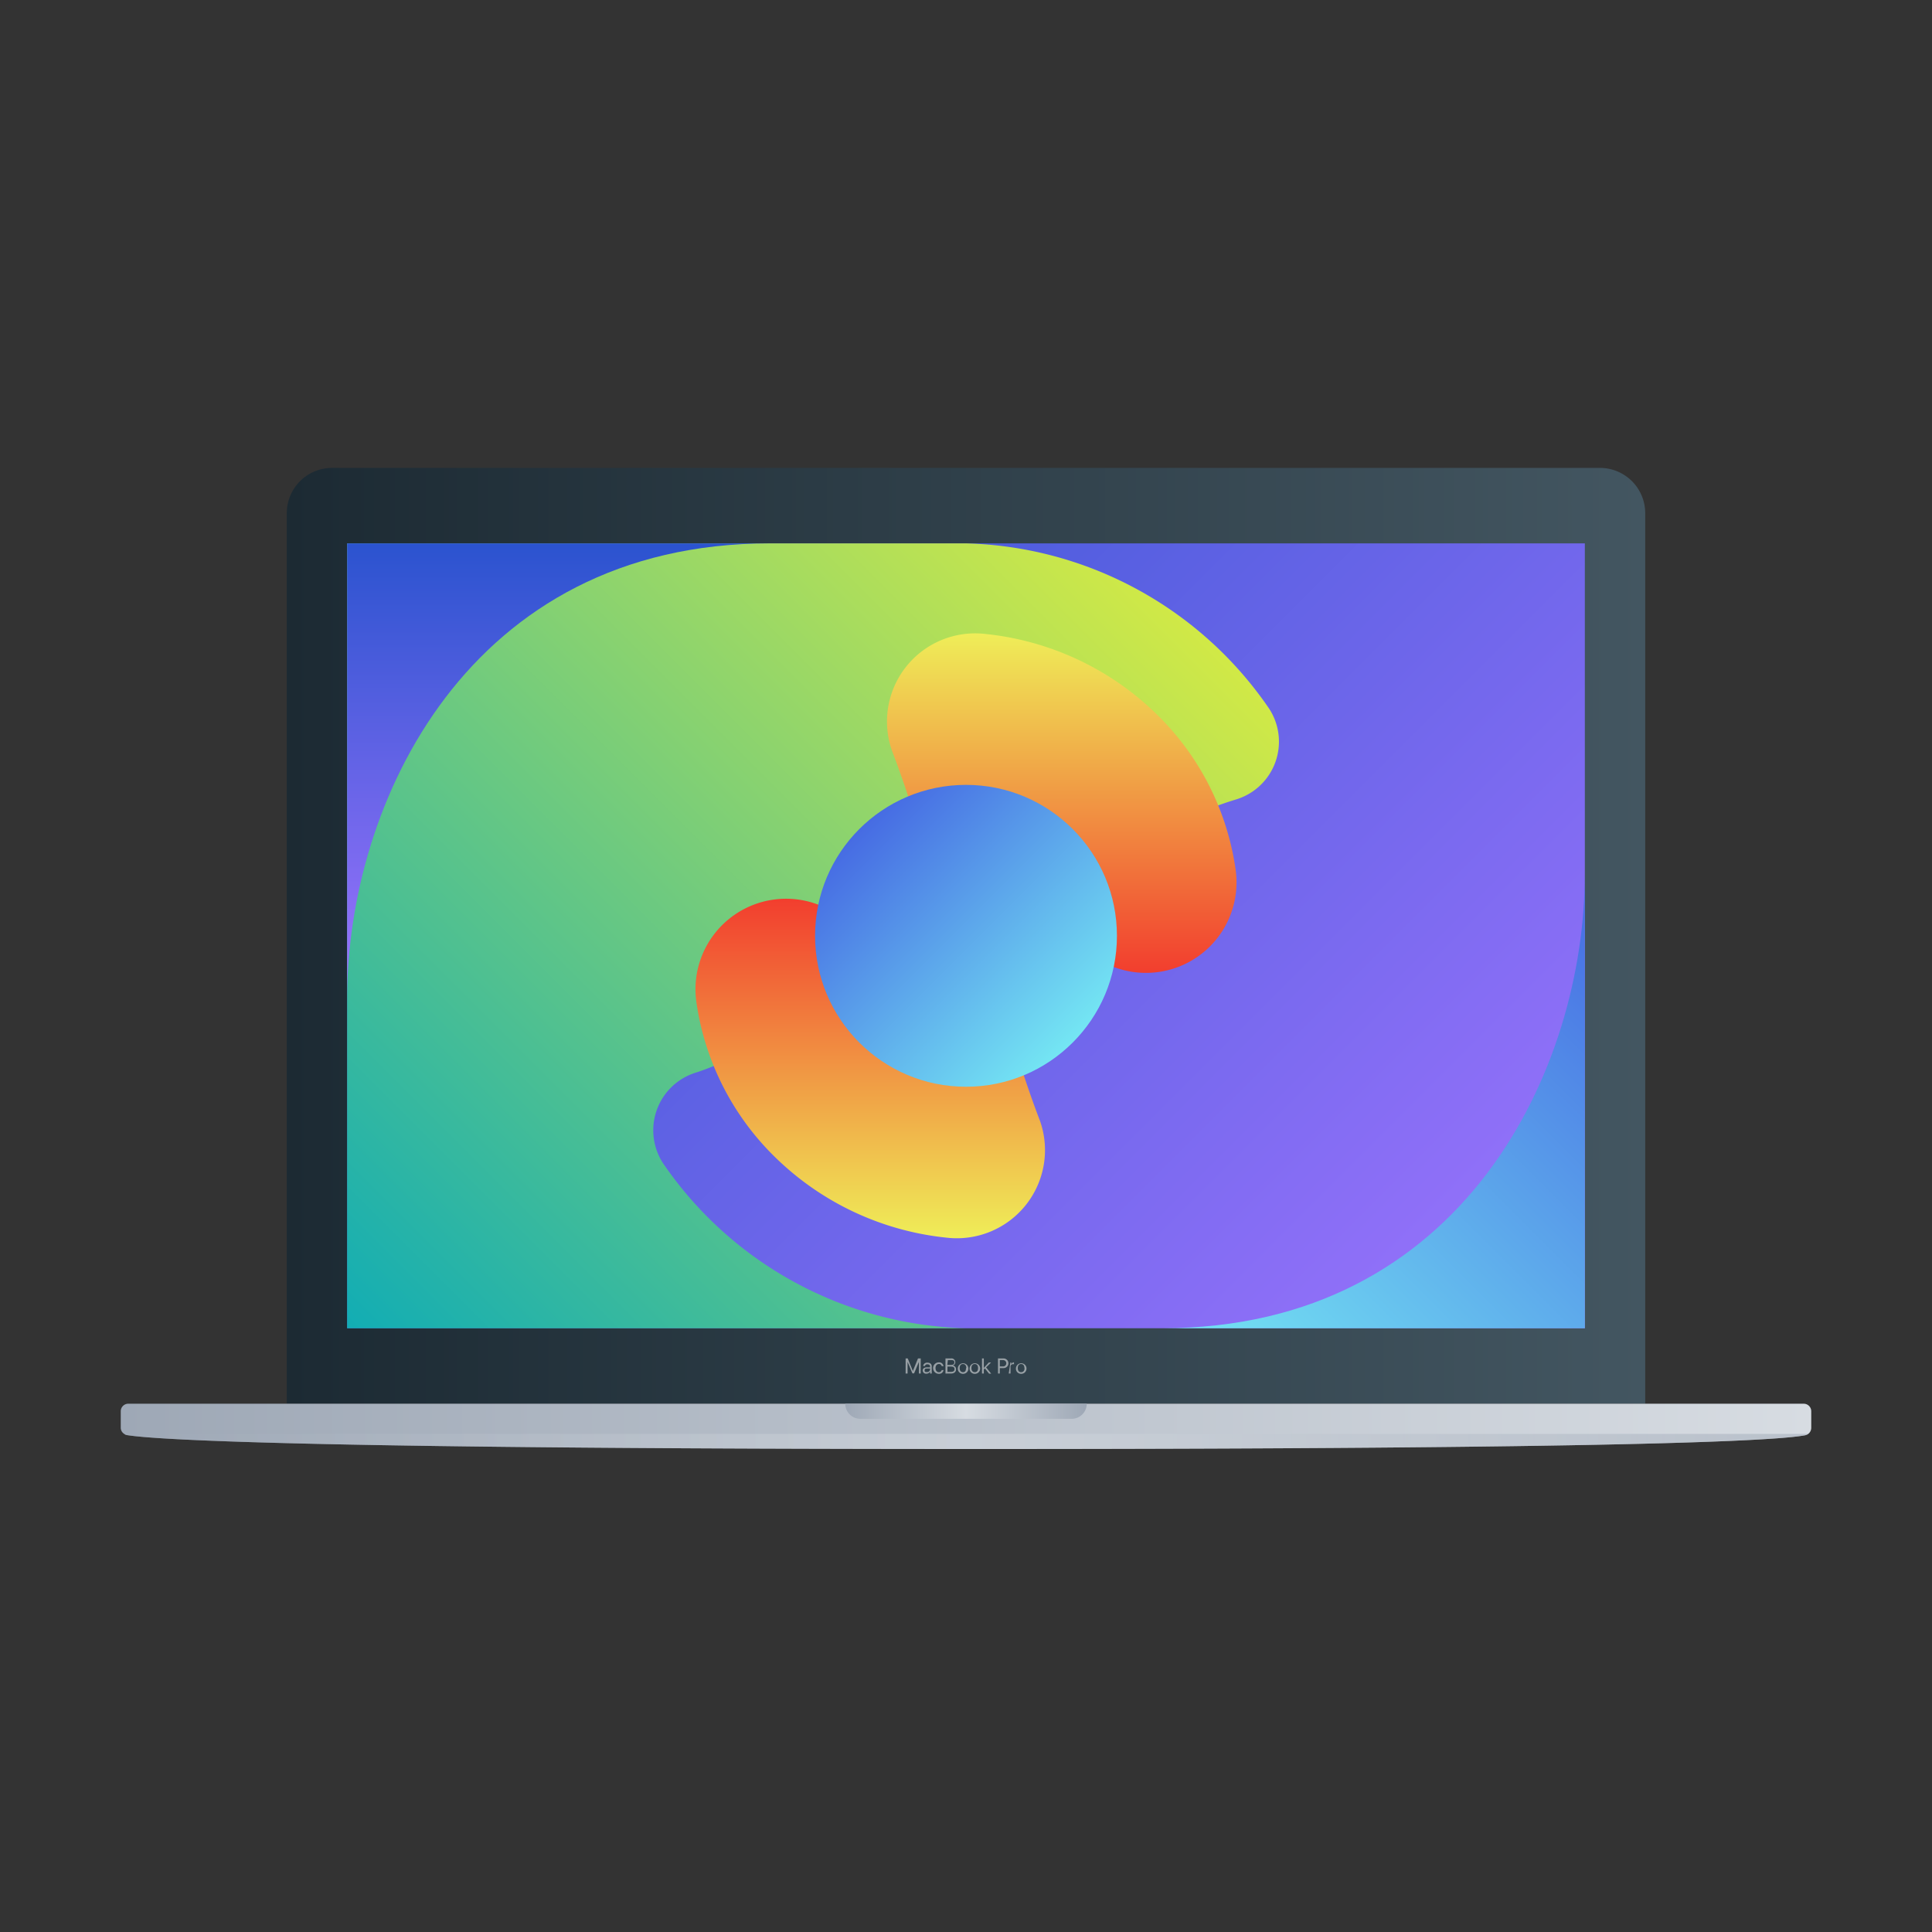 <svg xmlns="http://www.w3.org/2000/svg" xmlns:xlink="http://www.w3.org/1999/xlink" viewBox="0 0 128 128"><rect x="0" y="0" width="128" height="128" fill="#333333" stroke="none"/><defs><style>.cls-1{isolation:isolate;}.cls-12,.cls-15,.cls-2{mix-blend-mode:multiply;}.cls-3{fill:url(#linear-gradient);}.cls-4{fill:url(#linear-gradient-2);}.cls-5{fill:url(#linear-gradient-3);}.cls-6{fill:url(#linear-gradient-4);}.cls-7{fill:url(#linear-gradient-5);}.cls-8{fill:url(#linear-gradient-6);}.cls-9{fill:url(#linear-gradient-7);}.cls-10{fill:url(#linear-gradient-8);}.cls-11{fill:url(#linear-gradient-9);}.cls-12,.cls-13{opacity:0.5;}.cls-12{fill:url(#linear-gradient-10);}.cls-14{fill:#fff;}.cls-15{fill:url(#linear-gradient-11);}</style><linearGradient id="linear-gradient" x1="19" y1="62" x2="109" y2="62" gradientUnits="userSpaceOnUse"><stop offset="0" stop-color="#1c2a33"/><stop offset="1" stop-color="#435661"/></linearGradient><linearGradient id="linear-gradient-2" x1="30.5" y1="28.5" x2="97.5" y2="95.5" gradientUnits="userSpaceOnUse"><stop offset="0" stop-color="#2b53cf"/><stop offset="1" stop-color="#9e74fe"/></linearGradient><linearGradient id="linear-gradient-3" x1="20.25" y1="85.25" x2="71.61" y2="33.89" gradientUnits="userSpaceOnUse"><stop offset="0" stop-color="#12adb4"/><stop offset="1" stop-color="#d1e946"/></linearGradient><linearGradient id="linear-gradient-4" x1="54.31" y1="43.4" x2="70.19" y2="59.28" gradientTransform="translate(62.59 -27.1) rotate(45)" gradientUnits="userSpaceOnUse"><stop offset="0" stop-color="#efed58"/><stop offset="1" stop-color="#f23e2e"/></linearGradient><linearGradient id="linear-gradient-5" x1="54.31" y1="43.4" x2="70.19" y2="59.28" gradientTransform="translate(65.41 151.1) rotate(-135)" xlink:href="#linear-gradient-4"/><linearGradient id="linear-gradient-6" x1="71.07" y1="69.07" x2="56.93" y2="54.93" gradientUnits="userSpaceOnUse"><stop offset="0" stop-color="#74e6f3"/><stop offset="1" stop-color="#466be3"/></linearGradient><linearGradient id="linear-gradient-7" x1="83.47" y1="94.47" x2="112.53" y2="65.41" xlink:href="#linear-gradient-6"/><linearGradient id="linear-gradient-8" x1="91" y1="88" x2="91" y2="57.87" gradientTransform="translate(128 124) rotate(180)" xlink:href="#linear-gradient-2"/><linearGradient id="linear-gradient-9" x1="8" y1="94.5" x2="120" y2="94.5" gradientUnits="userSpaceOnUse"><stop offset="0" stop-color="#9ea8b6"/><stop offset="1" stop-color="#d7dce2"/></linearGradient><linearGradient id="linear-gradient-10" x1="8.23" y1="95.5" x2="119.8" y2="95.5" gradientUnits="userSpaceOnUse"><stop offset="0" stop-color="#9ea8b6"/><stop offset="0.5" stop-color="#d7dce2"/><stop offset="1" stop-color="#9ea8b6"/></linearGradient><linearGradient id="linear-gradient-11" x1="56" y1="93.5" x2="72" y2="93.5" xlink:href="#linear-gradient-10"/></defs><title>macbook-pro</title><g class="cls-1"><g id="icons" class="cls-2"><path class="cls-3" d="M22,31h84a3,3,0,0,1,3,3V93a0,0,0,0,1,0,0H19a0,0,0,0,1,0,0V34A3,3,0,0,1,22,31Z"/><rect class="cls-4" x="23" y="36" width="82" height="52"/><path class="cls-5" d="M84.07,46.93A25.1,25.1,0,0,0,64,36v0H23V88H64v0A25.1,25.1,0,0,1,43.93,77.07a4,4,0,0,1,2.15-6C50.51,69.69,64,61.69,64,61.69c7.48-4,13.49-7.39,17.91-8.73A4,4,0,0,0,84.07,46.93Z"/><path class="cls-6" d="M73.86,64.09a6,6,0,0,0,8-6.5,17.88,17.88,0,0,0-5.31-10.35A19,19,0,0,0,65.27,42a5.84,5.84,0,0,0-6.18,7.72c1.12,2.9,2.22,6.62,3.55,10.92C67,61.95,70.87,63,73.86,64.09Z"/><path class="cls-7" d="M54.14,59.91a6,6,0,0,0-8,6.5,17.88,17.88,0,0,0,5.31,10.35A19,19,0,0,0,62.73,82a5.84,5.84,0,0,0,6.18-7.72c-1.12-2.9-2.22-6.62-3.55-10.92C61,62.05,57.13,61,54.14,59.91Z"/><circle class="cls-8" cx="64" cy="62" r="10"/><path class="cls-9" d="M77,88c20,0,28-17.25,28-30.12V88Z"/><path class="cls-10" d="M51,36C31,36,23,53.25,23,66.13V36Z"/><path class="cls-11" d="M120,93.5v1.1a.51.51,0,0,1-.2.4.61.61,0,0,1-.2.09c-2,.38-12.63.91-54.6.91-42.4,0-54.37-.56-56.58-.92A.41.41,0,0,1,8.23,95,.48.48,0,0,1,8,94.58V93.5a.5.5,0,0,1,.5-.5h111A.5.5,0,0,1,120,93.5Z"/><path class="cls-12" d="M119.8,95a.61.61,0,0,1-.2.09c-2,.38-12.63.91-54.6.91-42.4,0-54.37-.56-56.58-.92A.41.41,0,0,1,8.23,95Z"/><g class="cls-13"><path class="cls-14" d="M61,91h-.12v-.77h0l-.32.76h-.11l-.32-.76h0V91H60V90h.14l.34.83h0l.34-.83H61Z"/><path class="cls-14" d="M61.13,90.8c0-.13.1-.2.28-.21h.21v-.06c0-.09-.06-.14-.17-.14a.15.15,0,0,0-.17.11h-.12a.26.26,0,0,1,.28-.22c.18,0,.29.09.29.24V91h-.11v-.13h0a.27.27,0,0,1-.24.14A.22.22,0,0,1,61.13,90.8Zm.49-.07v-.06h-.19c-.11,0-.17,0-.17.12s.06.11.15.11A.19.19,0,0,0,61.62,90.73Z"/><path class="cls-14" d="M62.39,90.51a.18.18,0,0,0-.19-.14c-.13,0-.22.11-.22.27s.09.27.22.27a.18.18,0,0,0,.19-.14h.12a.29.29,0,0,1-.31.25.38.38,0,0,1,0-.76.29.29,0,0,1,.31.25Z"/><path class="cls-14" d="M62.64,91V90H63a.25.25,0,0,1,.29.25.22.22,0,0,1-.17.22h0a.24.24,0,0,1,.22.25c0,.18-.13.28-.34.28Zm.12-.57H63c.15,0,.23-.06.23-.17s-.07-.15-.19-.15h-.24Zm.25.46c.15,0,.23-.06.23-.18s-.08-.17-.24-.17h-.23v.35Z"/><path class="cls-14" d="M63.46,90.64a.35.35,0,1,1,.34.38A.34.34,0,0,1,63.46,90.64Zm.56,0c0-.17-.08-.27-.22-.27s-.22.1-.22.27.08.27.22.27S64,90.82,64,90.64Z"/><path class="cls-14" d="M64.24,90.64a.35.35,0,1,1,.34.38A.34.34,0,0,1,64.24,90.64Zm.56,0c0-.17-.08-.27-.22-.27s-.22.1-.22.27.08.27.22.27S64.8,90.82,64.8,90.64Z"/><path class="cls-14" d="M65.51,90.27h.15l-.33.32.34.42h-.14l-.28-.35-.07.07V91h-.12V90h.12v.63Z"/><path class="cls-14" d="M66.49,90a.32.32,0,0,1,0,.64h-.25V91h-.12V90Zm-.25.53h.22a.21.21,0,1,0,0-.42h-.22Z"/><path class="cls-14" d="M66.94,90.27H67v.12h0a.18.18,0,0,1,.18-.13h0v.12h-.07a.16.16,0,0,0-.16.18V91h-.12Z"/><path class="cls-14" d="M67.31,90.64a.35.35,0,1,1,.34.38A.34.34,0,0,1,67.31,90.64Zm.56,0c0-.17-.08-.27-.22-.27s-.22.1-.22.27.08.27.22.27S67.88,90.82,67.88,90.64Z"/></g><path class="cls-15" d="M56,93H72a1,1,0,0,1-1,1H57a1,1,0,0,1-1-1Z"/></g></g></svg>